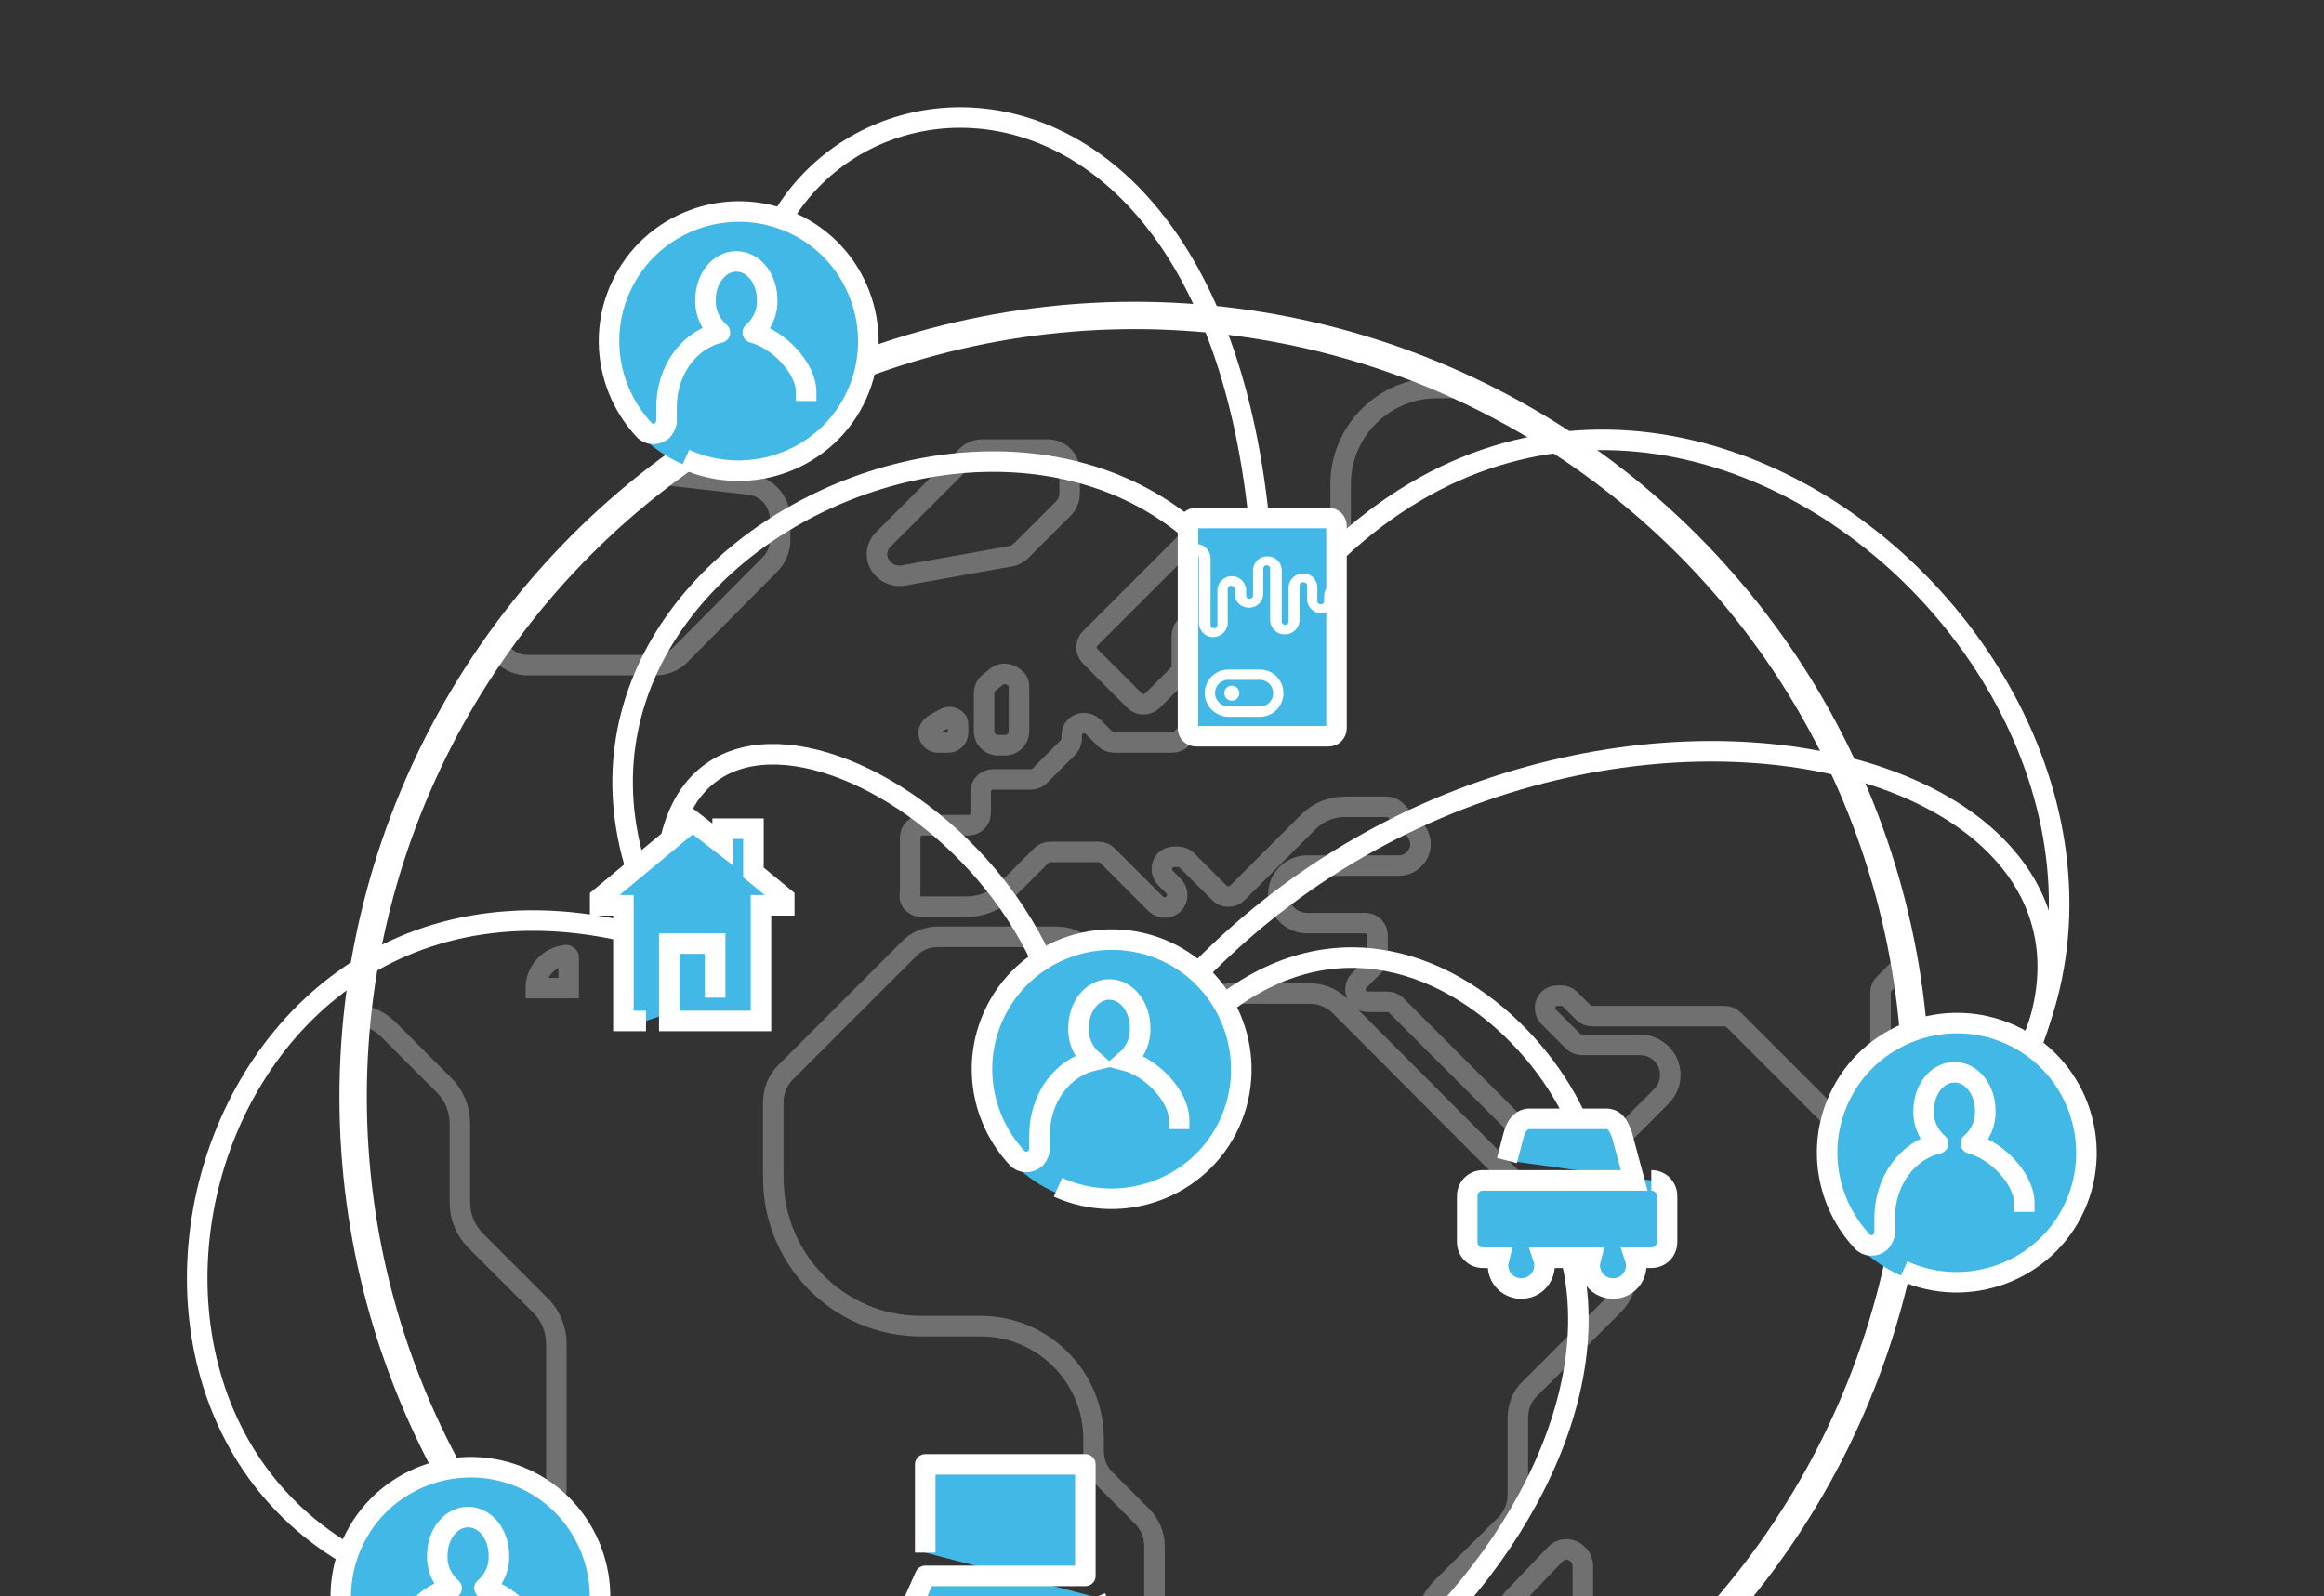 <?xml version="1.0" encoding="utf-8"?>
<!-- Generator: Adobe Illustrator 18.1.1, SVG Export Plug-In . SVG Version: 6.00 Build 0)  -->
<svg version="1.1" id="Layer_1" xmlns="http://www.w3.org/2000/svg" xmlns:xlink="http://www.w3.org/1999/xlink" x="0px" y="0px"
	 viewBox="0 0 339.6 233.3" enable-background="new 0 0 339.6 233.3" xml:space="preserve">
<rect x="0" y="0" width="339.6" height="233.3" fill="#333333" stroke="none"/>
<g>
	<defs>
		<rect id="SVGID_1_" x="0" y="0" width="339.6" height="233.3"/>
	</defs>
	<clipPath id="SVGID_2_">
		<use xlink:href="#SVGID_1_"  overflow="visible"/>
	</clipPath>
	<g clip-path="url(#SVGID_2_)">
		<circle fill="none" stroke="#FFFFFF" stroke-width="4" stroke-linejoin="round" cx="165.8" cy="160.3" r="114.2"/>
		<g opacity="0.3">
			<defs>
				<path id="SVGID_3_" opacity="0.3" d="M51.6,160.3c0,63.1,51.1,114.2,114.2,114.2s114.2-51.1,114.2-114.2
					c0-63-51.1-114.2-114.2-114.2C102.7,46.1,51.6,97.2,51.6,160.3C51.6,160.3,51.6,160.3,51.6,160.3"/>
			</defs>
			<clipPath id="SVGID_4_">
				<use xlink:href="#SVGID_3_"  overflow="visible" opacity="0.3"/>
			</clipPath>
			<g clip-path="url(#SVGID_4_)">
				<path fill="none" stroke="#FFFFFF" stroke-width="3" stroke-miterlimit="10" d="M83.1,144.4h-4.8c0-2.5,1.9-4.5,4.3-4.8
					c0.2-0.1,0.5,0.1,0.5,0.3c0,0,0,0.1,0,0.1L83.1,144.4z"/>
				<path fill="none" stroke="#FFFFFF" stroke-width="3" stroke-miterlimit="10" d="M134.5,132.5h6.7c2.3,0,4.4-0.9,6-2.5l5-5
					c0.3-0.3,0.8-0.5,1.3-0.5h7c0.5,0,1,0.2,1.3,0.5l7.1,7.1c0.7,0.7,1.9,0.7,2.6,0c0.7-0.7,0.7-1.9,0-2.6l0,0l-1.2-1.2
					c-0.7-0.7-0.7-1.9,0-2.6c0.3-0.3,0.8-0.5,1.3-0.5h0.5c0.5,0,1,0.2,1.3,0.5l4.8,4.8c0.7,0.7,1.9,0.7,2.6,0c0,0,0,0,0,0l10.4-10.4
					c1.4-1.4,3.3-2.2,5.3-2.2h6.1c0.5,0,1,0.2,1.3,0.5l2.7,2.7c1.3,1.3,1.3,3.3,0,4.5c-0.6,0.6-1.4,0.9-2.3,0.9h-13.3
					c-2.3,0-4.2,1.9-4.2,4.2c0,2.3,1.9,4.2,4.2,4.2c0,0,0,0,0,0h8.5c1,0,1.8,0.8,1.8,1.8v3.1c0,0.5-0.2,1-0.5,1.3l-2.2,2.2
					c-0.7,0.7-0.7,1.9,0,2.6c0.3,0.3,0.8,0.5,1.3,0.5h2.8c0.5,0,1,0.2,1.3,0.5l19.9,19.9c3.4,3.4,8.9,3.4,12.3,0l6.6-6.6
					c1.7-1.7,1.7-4.5,0-6.2c-0.8-0.8-1.9-1.3-3.1-1.3h-8.5c-0.5,0-1-0.2-1.3-0.5l-3.6-3.6c-0.7-0.7-0.7-1.9,0-2.6
					c0.3-0.3,0.8-0.5,1.3-0.5h0.5c0.5,0,1,0.2,1.3,0.5l2,2c0.3,0.3,0.8,0.5,1.3,0.5H252c0.5,0,1,0.2,1.3,0.5l14.9,14.9
					c0.7,0.7,1.9,0.7,2.6,0c0,0,0,0,0,0l3.5-3.5c0.3-0.3,0.5-0.8,0.5-1.3V145c0-0.5,0.2-0.9,0.6-1.3l6.9-6.9
					c0.3-0.3,0.5-0.8,0.5-1.3v-77c0-1-0.8-1.8-1.8-1.8h-71c-7.8,0-14.1,6.3-14.1,14.1v7.1c0,0.5-0.2,1-0.5,1.3l-8.4,8.4
					c-0.7,0.7-1.9,0.7-2.6,0c0,0,0,0,0,0l-2.6-2.6c-0.3-0.3-0.5-0.8-0.5-1.3v-3.4c0-1-0.8-1.8-1.8-1.8h-4.6c-0.5,0-1,0.2-1.3,0.5
					l-14.3,14.3c-0.7,0.7-0.7,1.9,0,2.6c0,0,0,0,0,0l6.5,6.5c0.7,0.7,1.9,0.7,2.6,0c0,0,0,0,0,0l3.8-3.8c0.3-0.3,0.5-0.8,0.5-1.3
					v-4.4c0-0.5,0.2-1,0.5-1.3l1.2-1.2c0.7-0.7,1.9-0.7,2.6,0c0,0,0,0,0,0l5.3,5.3c0.7,0.7,0.7,1.9,0,2.6c0,0,0,0,0,0l-9.7,9.7
					c-0.3,0.3-0.8,0.5-1.3,0.5h-8.5c-0.5,0-1-0.2-1.3-0.5l-1.8-1.8c-0.7-0.7-1.9-0.7-2.6,0c-0.3,0.3-0.5,0.8-0.5,1.3v0.4
					c0,0.5-0.2,1-0.5,1.3l-4.2,4.2c-0.3,0.3-0.8,0.5-1.3,0.5h-5.5c-1,0-1.8,0.8-1.8,1.8l0,0v3.1c0,1-0.8,1.8-1.8,1.8l0,0h-6.7
					c-1,0-1.8,0.8-1.8,1.8l0,0v8.1C132.7,131.6,133.5,132.4,134.5,132.5z"/>
				<path fill="none" stroke="#FFFFFF" stroke-width="3" stroke-miterlimit="10" d="M148.9,100.4v6.5c0,1.1-0.9,2-2,2h-1.1
					c-1.1,0-2-0.9-2-2v-5.6c0-0.6,0.3-1.2,0.7-1.5l1.1-0.9c0.8-0.7,2.1-0.5,2.8,0.3C148.8,99.5,148.9,99.9,148.9,100.4z"/>
				<path fill="none" stroke="#FFFFFF" stroke-width="3" stroke-miterlimit="10" d="M140,106.2v0.9c0,0.7-0.6,1.4-1.4,1.4h-1.6
					c-0.7,0-1.3-0.6-1.3-1.4c0-0.5,0.3-0.9,0.7-1.2l1.6-0.9c0.6-0.4,1.5-0.2,1.9,0.4C140,105.6,140,105.9,140,106.2z"/>
				<path fill="none" stroke="#FFFFFF" stroke-width="3" stroke-miterlimit="10" d="M129.2,78.7l12.1-12.1c0.6-0.6,1.4-0.9,2.3-0.9
					h9.5c1.8,0,3.2,1.4,3.2,3.2v3.1c0,0.9-0.3,1.7-0.9,2.3l-6.1,6.1c-0.5,0.5-1,0.8-1.7,0.9L132,84.1c-1.7,0.3-3.4-0.8-3.8-2.5
					C128,80.5,128.4,79.4,129.2,78.7z"/>
				<path fill="none" stroke="#FFFFFF" stroke-width="3" stroke-miterlimit="10" d="M114,75.9v3c0,1.3-0.5,2.6-1.5,3.6L99.4,95.7
					c-1,1-2.3,1.5-3.6,1.5H77.1c-2.8,0-5.1-2.3-5.1-5.1c0,0,0,0,0,0V72.3c0-2.8,2.3-5.1,5.1-5.1c0.2,0,0.4,0,0.6,0l31.8,3.6
					C112.1,71.1,114,73.3,114,75.9z"/>
				<path fill="none" stroke="#FFFFFF" stroke-width="3" stroke-miterlimit="10" d="M56.8,150.5l8.1,8.1c1.5,1.5,2.3,3.5,2.3,5.6
					v11.5c0,2.1,0.8,4.1,2.3,5.6l9.5,9.5c1.5,1.5,2.3,3.5,2.3,5.6v21.1c0,2.1-0.8,4.1-2.3,5.6l-5.8,5.8c-3.1,3.1-8.1,3.1-11.2,0
					l-19.8-19.8c-1.5-1.5-2.3-3.5-2.3-5.6v-47.6c0-4.4,3.5-7.9,7.9-7.9c0.3,0,0.6,0,0.9,0l3.4,0.4C53.9,148.4,55.5,149.2,56.8,150.5
					z"/>
				<path fill="none" stroke="#FFFFFF" stroke-width="3" stroke-miterlimit="10" d="M134.6,193.8h8.7c9.1,0,16.5,7.4,16.5,16.5v1.7
					c0,1.6,0.6,3.2,1.8,4.3l5.3,5.3c1.1,1.1,1.8,2.7,1.8,4.3v21.4c0,1.6,0.6,3.2,1.8,4.3l7.4,7.4c1.1,1.1,2.7,1.8,4.3,1.8h5
					c1.6,0,3.2-0.6,4.3-1.8l13.7-13.7c1.8-1.8,2.8-4.2,2.8-6.7c0-2.5,1-4.9,2.8-6.7l9.2-9.1c1.1-1.1,1.8-2.7,1.8-4.3v-11.3
					c0-1.6,0.6-3.2,1.8-4.3l12.2-12.2c1.2-1.2,1.8-2.7,1.8-4.3v-1.9c0-3.4-2.7-6.1-6.1-6.1h-1.9c-1.6,0-3.2-0.6-4.3-1.8L195.8,147
					c-1.1-1.1-2.7-1.8-4.3-1.8H180c-1.6,0-3.2,0.6-4.3,1.8c-2.4,2.4-6.3,2.4-8.7,0c0,0,0,0,0,0l-8.3-8.3c-1.2-1.2-2.7-1.8-4.3-1.8
					h-17.3c-1.6,0-3.2,0.6-4.3,1.8l-18,18c-1.1,1.1-1.8,2.7-1.8,4.3v11.1C113,184.1,122.6,193.8,134.6,193.8L134.6,193.8z"/>
				<path fill="none" stroke="#FFFFFF" stroke-width="3" stroke-miterlimit="10" d="M231.3,228.7v4.7c0,0.6-0.2,1.2-0.7,1.6
					l-6.3,6.3c-0.9,0.9-2.3,0.9-3.2,0c-0.4-0.4-0.7-1-0.7-1.6v-4.4c0-0.6,0.2-1.1,0.6-1.6l6.3-6.6c0.9-0.9,2.3-0.9,3.2,0
					C231,227.5,231.2,228.1,231.3,228.7z"/>
			</g>
			
				<use xlink:href="#SVGID_3_"  overflow="visible" opacity="0.3" fill="none" stroke="#FFFFFF" stroke-width="3" stroke-miterlimit="10"/>
		</g>
		<path fill="none" stroke="#FFFFFF" stroke-width="2" stroke-linejoin="round" d="M109.9,48.5c0-43,74.9-53.2,74.9,44.4"/>
		<path fill="none" stroke="#FFFFFF" stroke-width="2" stroke-linejoin="round" d="M287.9,167.1c48.1-57.7-48.8-149.9-103.2-74.3"/>
		<path fill="none" stroke="#FFFFFF" stroke-width="2" stroke-linejoin="round" d="M287.9,167.1c48.1-57.7-69.1-87.8-123.5-12.2"/>
		<path fill="none" stroke="#FFFFFF" stroke-width="2" stroke-linejoin="round" d="M231.5,178.2c8.9-15.5-33.5-68.4-67.1-14.8"/>
		<path fill="none" stroke="#FFFFFF" stroke-width="2" stroke-linejoin="round" d="M97.8,137.9C65,80.9,159.8,38,185.5,92.8"/>
		<path fill="none" stroke="#FFFFFF" stroke-width="2" stroke-linejoin="round" d="M97.8,137.9c-7.3-51.8,56.1-22.3,58.6,18.5"/>
		<path fill="none" stroke="#FFFFFF" stroke-width="2" stroke-linejoin="round" d="M68.2,233.5C1,220.9,25.7,114.4,97.8,137.9"/>
		<path fill="none" stroke="#FFFFFF" stroke-width="2" stroke-linejoin="round" d="M228.9,181.4c14.6,45.4-66.9,110.2-81.6,55.7"/>
		<path fill="none" stroke="#FFFFFF" stroke-width="3" stroke-miterlimit="10" d="M109.9,48.5c0-43,74.9-53.2,74.9,44.4"/>
		<path fill="none" stroke="#FFFFFF" stroke-width="3" stroke-miterlimit="10" d="M287.9,167.1c48.1-57.7-48.8-149.9-103.2-74.3"/>
		<path fill="none" stroke="#FFFFFF" stroke-width="3" stroke-miterlimit="10" d="M287.9,167.1c48.1-57.7-69.1-87.8-123.5-12.2"/>
		<path fill="none" stroke="#FFFFFF" stroke-width="3" stroke-miterlimit="10" d="M231.5,178.2c8.9-15.5-33.5-68.4-67.1-14.8"/>
		<path fill="none" stroke="#FFFFFF" stroke-width="3" stroke-miterlimit="10" d="M97.8,137.9C65,80.9,159.8,38,185.5,92.8"/>
		<path fill="none" stroke="#FFFFFF" stroke-width="3" stroke-miterlimit="10" d="M97.8,137.9c-7.3-51.8,56.1-22.3,58.6,18.5"/>
		<path fill="none" stroke="#FFFFFF" stroke-width="3" stroke-miterlimit="10" d="M68.2,233.5C1,220.9,25.7,114.4,97.8,137.9"/>
		<path fill="none" stroke="#FFFFFF" stroke-width="3" stroke-miterlimit="10" d="M68.2,233.5c-8,47.7,79.1,44.8,79.1,3.6"/>
		<path fill="none" stroke="#FFFFFF" stroke-width="3" stroke-miterlimit="10" d="M228.9,181.4c14.6,45.4-66.9,110.2-81.6,55.7"/>
		<path fill="#41B8E5" d="M220.2,169.6l1-3.8c0.3-1.1,1-2.3,2.3-2.3h11.2c1.3,0,1.8,1,2.3,2.3l1.8,6.7h-22.1c-1.3,0-2.3,1-2.3,2.3
			v6.7c0,1.3,1,2.3,2.3,2.3h2.4c-0.1,0.4-0.2,0.7-0.2,1.1c0,1.9,1.5,3.4,3.4,3.4c1.9,0,3.4-1.5,3.4-3.4c0-0.4-0.1-0.8-0.2-1.1h7
			c-0.1,0.4-0.2,0.7-0.2,1.1c0,1.9,1.5,3.4,3.4,3.4c1.9,0,3.4-1.5,3.4-3.4c0-0.4-0.1-0.8-0.2-1.1h2.4c1.3,0,2.3-1,2.3-2.3v-6.7
			c0-1.3-1-2.3-2.3-2.3"/>
		<path fill="none" stroke="#FFFFFF" stroke-width="3" stroke-miterlimit="10" d="M220.2,169.6l1-3.8c0.3-1.1,1-2.3,2.3-2.3h11.2
			c1.3,0,1.8,1,2.3,2.3l1.8,6.7h-22.1c-1.3,0-2.3,1-2.3,2.3v6.7c0,1.3,1,2.3,2.3,2.3h2.4c-0.1,0.4-0.2,0.7-0.2,1.1
			c0,1.9,1.5,3.4,3.4,3.4c1.9,0,3.4-1.5,3.4-3.4c0-0.4-0.1-0.8-0.2-1.1h7c-0.1,0.4-0.2,0.7-0.2,1.1c0,1.9,1.5,3.4,3.4,3.4
			c1.9,0,3.4-1.5,3.4-3.4c0-0.4-0.1-0.8-0.2-1.1h2.4c1.3,0,2.3-1,2.3-2.3v-6.7c0-1.3-1-2.3-2.3-2.3"/>
		<polyline fill="#41B8E5" points="104.5,145.8 104.5,137.9 97.8,137.9 97.8,149.2 111.2,149.2 111.2,132.3 114.6,132.3 
			114.6,131.2 110.1,127.5 110.1,121.1 105.6,121.1 105.6,123.4 101.2,120 87.7,131.2 87.7,132.3 91.1,132.3 91.1,149.2 94.4,149.2 
					"/>
		<polyline fill="none" stroke="#FFFFFF" stroke-width="3" stroke-miterlimit="10" points="104.5,145.8 104.5,137.9 97.8,137.9 
			97.8,149.2 111.2,149.2 111.2,132.3 114.6,132.3 114.6,131.2 110.1,127.5 110.1,121.1 105.6,121.1 105.6,123.4 101.2,120 
			87.7,131.2 87.7,132.3 91.1,132.3 91.1,149.2 94.4,149.2 		"/>
		<path fill="#41B8E5" d="M135.2,226.9V214h23.4v16.3h-23.4l-3.4,7.6c-0.3,0.6,0,1.3,0.5,1.6c0.2,0.1,0.3,0.1,0.5,0.1h28
			c0.6,0,1.2-0.5,1.2-1.2c0-0.2,0-0.4-0.1-0.5l-1.8-4.5"/>
		<path fill="none" stroke="#FFFFFF" stroke-width="3" stroke-linejoin="round" d="M135.2,226.9V214h23.4v16.3h-23.4l-3.4,7.6
			c-0.3,0.6,0,1.3,0.5,1.6c0.2,0.1,0.3,0.1,0.5,0.1h28c0.6,0,1.2-0.5,1.2-1.2c0-0.2,0-0.4-0.1-0.5l-1.8-4.5"/>
		<circle fill="#41B8E5" cx="107.4" cy="50" r="19.4"/>
		<path fill="none" stroke="#FFFFFF" stroke-width="3" stroke-linejoin="round" d="M100.1,67.1c9.5,4.3,20.8,0.1,25.1-9.4
			c4.3-9.5,0.1-20.8-9.4-25.1S95,32.5,90.7,42c-3.2,7-1.8,15.2,3.4,20.8c0.7,0.8,1.9,0.8,2.7,0.1c0.3-0.3,0.5-0.8,0.6-1.2l0,0v-2.2
			c0-5.3,3.2-9.8,7.8-10.9c-1.4-1.2-2.2-3-2.1-4.8c0-3.1,2-5.6,4.5-5.6s4.5,2.5,4.5,5.6c0.1,1.8-0.7,3.6-2.1,4.8
			c3.8,1,7.8,5.2,7.8,8.7v1.3"/>
		<circle fill="#41B8E5" cx="68.2" cy="233.5" r="19.4"/>
		<path fill="none" stroke="#FFFFFF" stroke-width="3" stroke-linejoin="round" d="M60.9,250.6c9.5,4.3,20.8,0.1,25.1-9.4
			s0.1-20.8-9.4-25.1c-9.5-4.3-20.8-0.1-25.1,9.4c-3.2,7-1.8,15.2,3.4,20.8c0.7,0.8,1.9,0.8,2.7,0.1c0.3-0.3,0.5-0.8,0.6-1.2l0,0
			v-2.2c0-5.3,3.2-9.8,7.8-10.9c-1.4-1.2-2.2-3-2.1-4.8c0-3.1,2-5.6,4.5-5.6s4.5,2.5,4.5,5.6c0.1,1.8-0.7,3.6-2.1,4.8
			c3.8,1,7.8,5.2,7.8,8.7v1.3"/>
		<circle fill="#41B8E5" cx="162" cy="156.5" r="19.4"/>
		<path fill="none" stroke="#FFFFFF" stroke-width="3" stroke-miterlimit="10" d="M154.6,173.5c9.5,4.3,20.8,0.1,25.1-9.4
			c4.3-9.5,0.1-20.8-9.4-25.1c-9.5-4.3-20.8-0.1-25.1,9.4c-3.2,7-1.8,15.2,3.4,20.8c0.7,0.8,1.9,0.8,2.7,0.1
			c0.3-0.3,0.5-0.8,0.6-1.2l0,0v-2.2c0-5.3,3.2-9.8,7.8-10.9c-1.4-1.2-2.2-3-2.1-4.8c0-3.1,2-5.6,4.5-5.6c2.5,0,4.5,2.5,4.5,5.6
			c0.1,1.8-0.7,3.6-2.1,4.8c3.8,1,7.8,5.2,7.8,8.7v1.3"/>
		<circle fill="#41B8E5" cx="285.5" cy="168.6" r="19.4"/>
		<path fill="none" stroke="#FFFFFF" stroke-width="3" stroke-linejoin="round" d="M278.1,185.7c9.5,4.3,20.8,0.1,25.1-9.4
			c4.3-9.5,0.1-20.8-9.4-25.1c-9.5-4.3-20.8-0.1-25.1,9.4c-3.2,7-1.8,15.2,3.4,20.8c0.7,0.8,1.9,0.8,2.7,0.1
			c0.3-0.3,0.5-0.8,0.6-1.2l0,0V178c0-5.3,3.2-9.8,7.8-10.9c-1.4-1.2-2.2-3-2.1-4.8c0-3.1,2-5.6,4.5-5.6s4.5,2.5,4.5,5.6
			c0.1,1.8-0.7,3.6-2.1,4.8c3.8,1,7.8,5.2,7.8,8.7v1.3"/>
		<path fill="#41B8E5" d="M194.1,75.7h-19.3c-0.7,0-1.2,0.5-1.2,1.2c0,0,0,0,0,0v29.5c0,0.7,0.5,1.2,1.2,1.2c0,0,0,0,0,0h19.3
			c0.7,0,1.2-0.5,1.2-1.2c0,0,0,0,0,0V76.9C195.3,76.2,194.8,75.7,194.1,75.7z"/>
		<path fill="none" stroke="#FFFFFF" stroke-width="3" stroke-miterlimit="10" d="M194.1,75.7h-19.3c-0.7,0-1.2,0.5-1.2,1.2
			c0,0,0,0,0,0v29.5c0,0.7,0.5,1.2,1.2,1.2c0,0,0,0,0,0h19.3c0.7,0,1.2-0.5,1.2-1.2c0,0,0,0,0,0V76.9
			C195.3,76.2,194.8,75.7,194.1,75.7z"/>
		<path fill="#FFFFFF" d="M195.6,85c-1.1,0-2.1,0.9-2.1,2.1l0,0v0.7c0,0.3-0.2,0.5-0.4,0.5c0,0,0,0,0,0H193c-0.3,0-0.5-0.2-0.5-0.4
			l0,0v-2c0-1.2-0.9-2.1-2.1-2.1c-1.1,0-2.1,0.9-2.1,2.1v4.9c0,0.3-0.2,0.5-0.4,0.5h-0.1c-0.3,0-0.5-0.2-0.5-0.4l0,0v-7.5
			c0-1.2-0.9-2.1-2.1-2.1c-1.2,0-2.1,0.9-2.1,2.1l0,0v3.6c0,0.3-0.2,0.5-0.5,0.5c-0.3,0-0.5-0.2-0.5-0.5l0,0v-0.7
			c0-1.1-0.9-2.1-2.1-2.1H180c-1.1,0-2.1,0.9-2.1,2.1l0,0v5c0,0.3-0.2,0.5-0.4,0.5c0,0,0,0,0,0h-0.1c-0.3,0-0.5-0.2-0.5-0.4l0,0
			v-9.8c0-1.1-0.9-2.1-2.1-2.1c0,0,0,0,0,0l0,0c-0.4,0-0.7,0.1-1,0.3v7.1c0.3-0.4,0.5-0.9,0.5-1.4v-3.9c0-0.3,0.2-0.5,0.4-0.5
			c0,0,0,0,0,0h0c0.3,0,0.5,0.2,0.5,0.4l0,0V91c0,1.2,0.9,2.1,2.1,2.1c1.1,0,2.1-0.9,2.1-2.1v-4.9c0-0.3,0.2-0.5,0.4-0.5h0.1
			c0.3,0,0.5,0.2,0.5,0.4l0,0v0.7c0,1.2,0.9,2.1,2.1,2.1c1.2,0,2.1-0.9,2.1-2.1l0,0v-3.6c0-0.3,0.2-0.5,0.5-0.5
			c0.3,0,0.5,0.2,0.5,0.5v7.5c0,1.1,0.9,2.1,2.1,2.1h0.1c1.1,0,2.1-0.9,2.1-2.1l0,0v-5c0-0.3,0.2-0.5,0.4-0.5c0,0,0,0,0.1,0h0.1
			c0.3,0,0.5,0.2,0.5,0.4l0,0v2c0,1.2,0.9,2.1,2.1,2.1c1.1,0,2.1-0.9,2.1-2.1v-0.7c0-0.3,0.2-0.5,0.4-0.5h0L195.6,85z"/>
		<circle id="smartmeter_point_racetrack" fill="#FFFFFF" cx="180" cy="101.3" r="1.1"/>
		<path fill="none" stroke="#FFFFFF" stroke-width="1.5" stroke-miterlimit="10" d="M179.5,104h4.6c1.5,0,2.7-1.2,2.7-2.7v0l0,0
			c0-1.5-1.2-2.7-2.7-2.7l0,0h-4.6c-1.5,0-2.7,1.2-2.7,2.7v0l0,0C176.8,102.8,178.1,104,179.5,104L179.5,104z"/>
	</g>
</g>
</svg>

